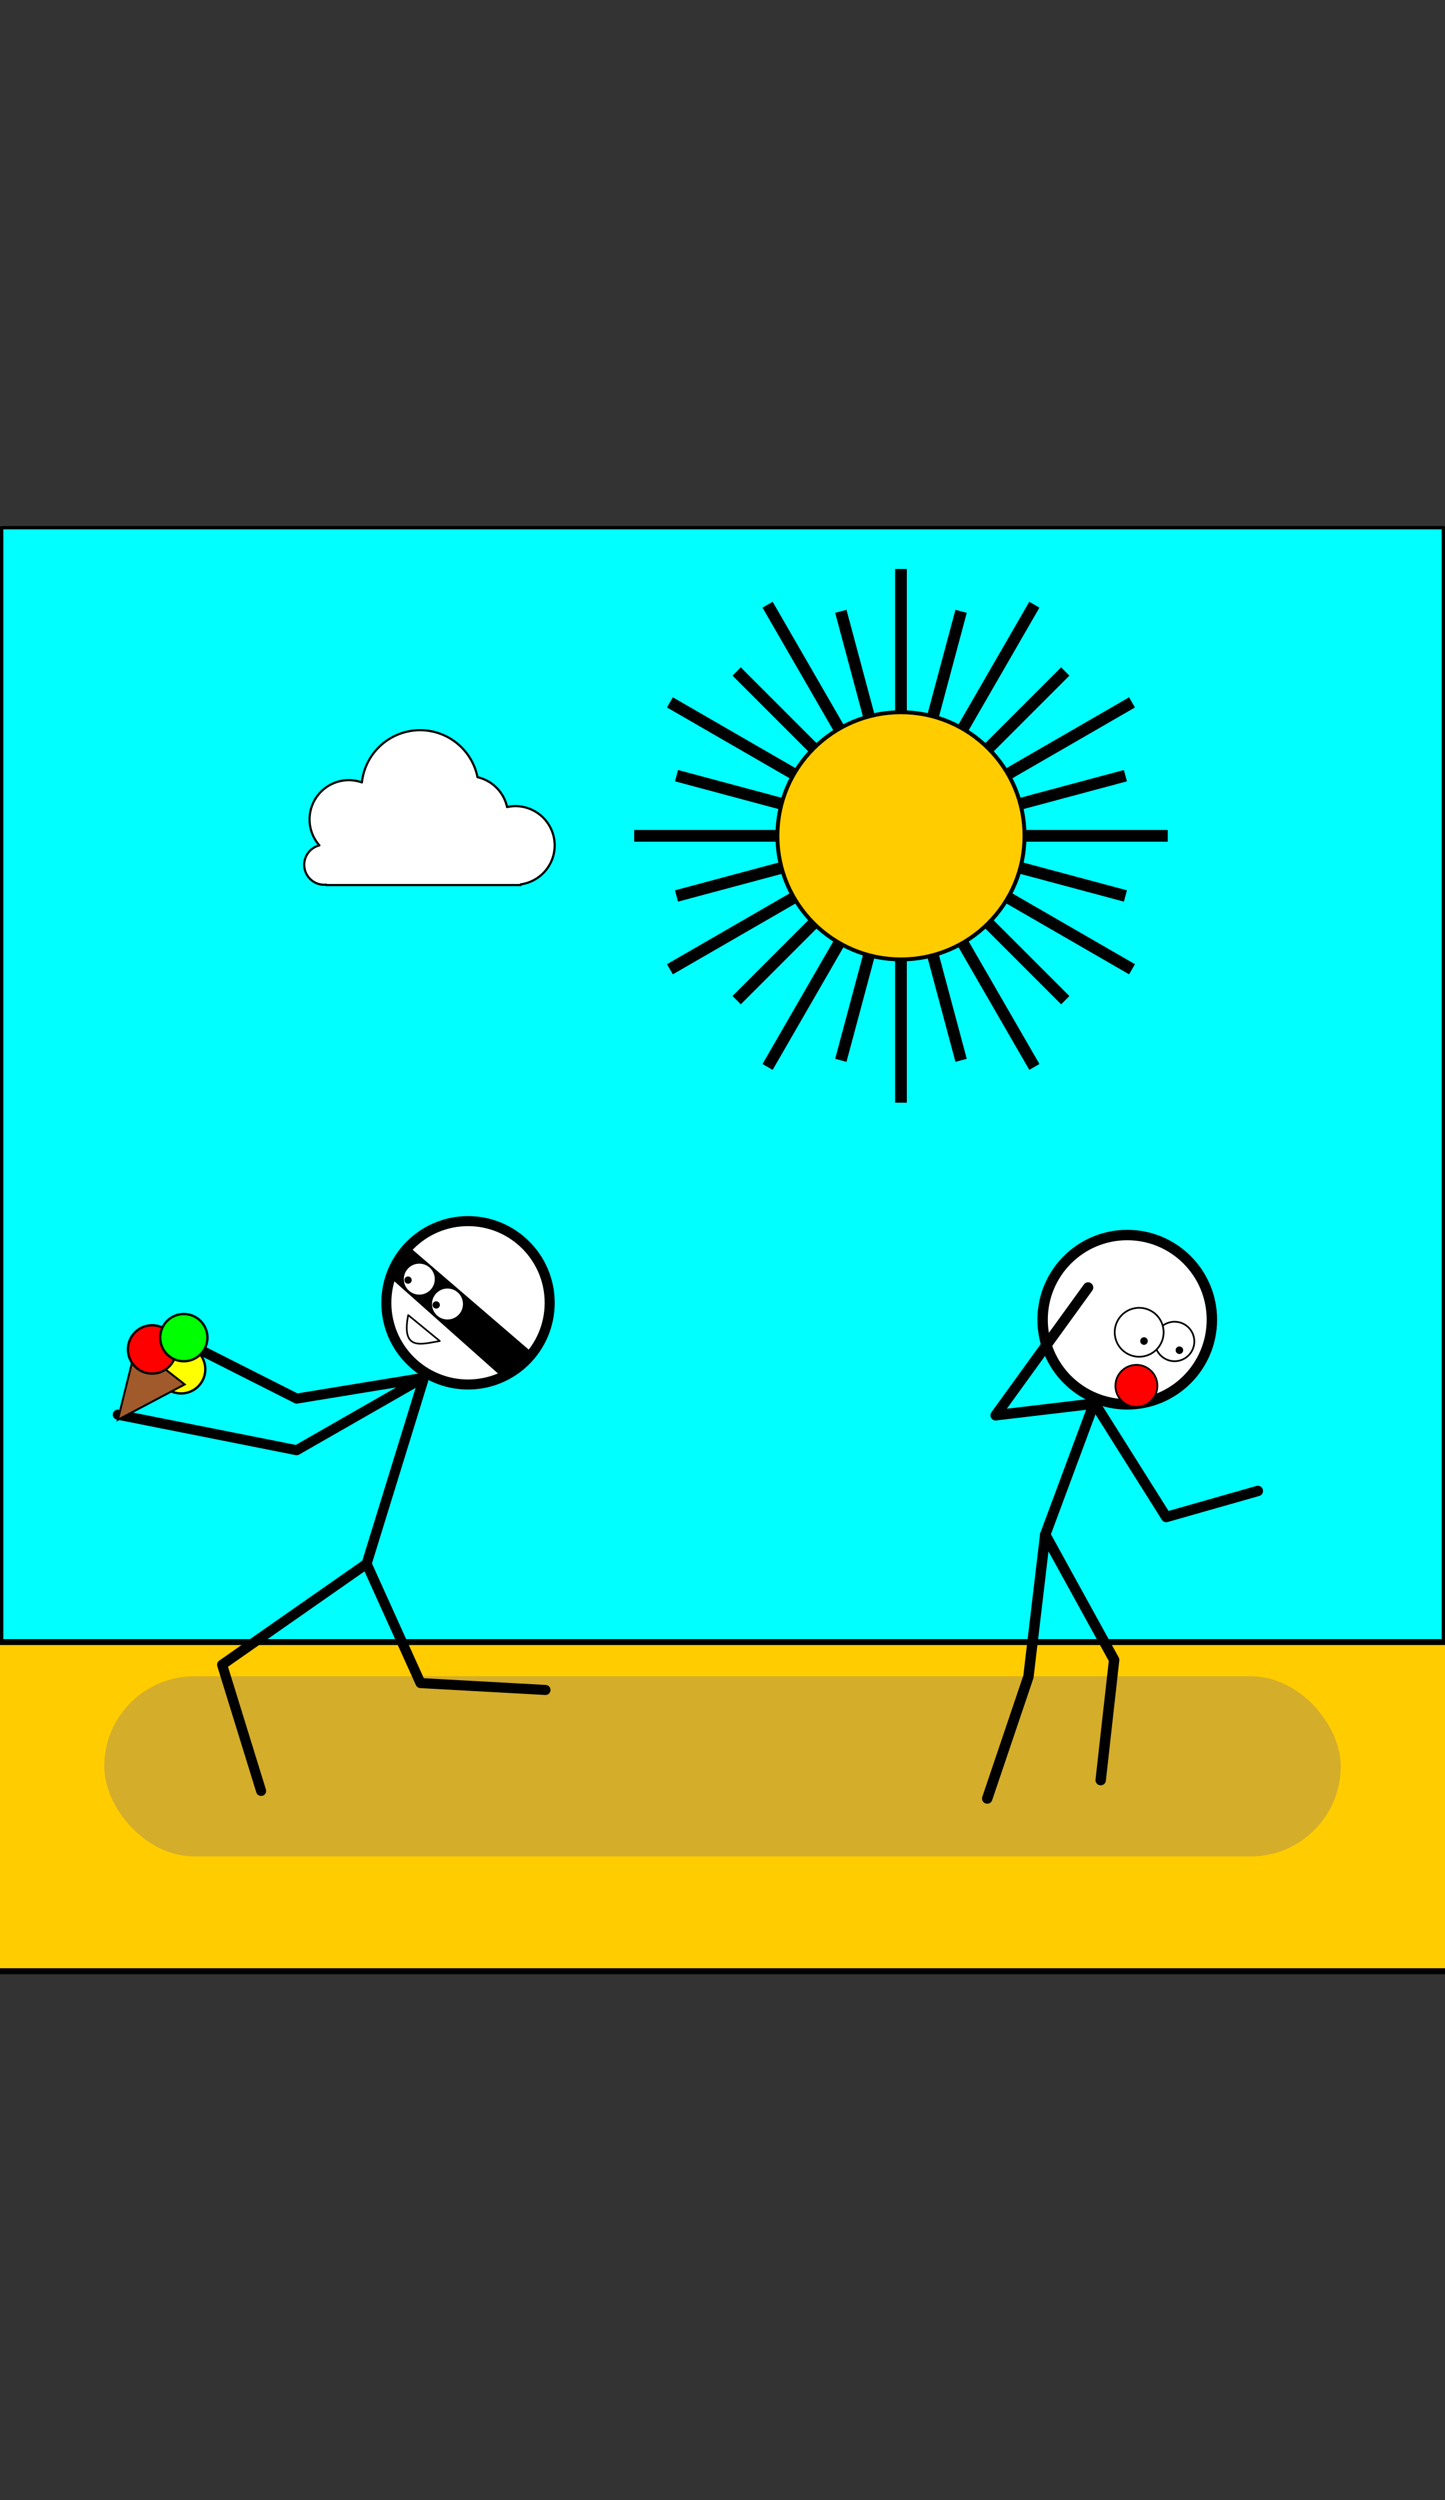 <?xml version="1.0" encoding="UTF-8" standalone="no"?>
<!-- Created with Inkscape (http://www.inkscape.org/) -->

<svg
   xmlns:dc="http://purl.org/dc/elements/1.1/"
   xmlns:cc="http://creativecommons.org/ns#"
   xmlns:rdf="http://www.w3.org/1999/02/22-rdf-syntax-ns#"
   xmlns:svg="http://www.w3.org/2000/svg"
   xmlns="http://www.w3.org/2000/svg"
   xmlns:sodipodi="http://sodipodi.sourceforge.net/DTD/sodipodi-0.dtd"
   xmlns:inkscape="http://www.inkscape.org/namespaces/inkscape"
   width="740"
   height="1280"
   version="1.1"
   viewBox="0 0 740 1280"
   xml:space="preserve"
   id="svg18"
   sodipodi:docname="l13win.svg"
   inkscape:version="0.92.5 (2060ec1f9f, 2020-04-08)"><rect x="0" y="0" width="740" height="1280" fill="#333333" stroke="none"/><defs
     id="defs22" /><sodipodi:namedview
     pagecolor="#ffffff"
     bordercolor="#666666"
     borderopacity="1"
     objecttolerance="10"
     gridtolerance="10"
     guidetolerance="10"
     inkscape:pageopacity="0"
     inkscape:pageshadow="2"
     inkscape:window-width="1920"
     inkscape:window-height="986"
     id="namedview20"
     showgrid="false"
     inkscape:zoom="1.4142136"
     inkscape:cx="494.89849"
     inkscape:cy="504.81987"
     inkscape:window-x="1909"
     inkscape:window-y="49"
     inkscape:window-maximized="1"
     inkscape:current-layer="svg18"
     inkscape:snap-bbox="true"
     inkscape:bbox-paths="true"
     inkscape:snap-bbox-edge-midpoints="true"
     inkscape:bbox-nodes="true"
     inkscape:snap-bbox-midpoints="true"
     inkscape:object-paths="true"
     inkscape:object-nodes="true"
     inkscape:snap-intersection-paths="true"
     inkscape:snap-smooth-nodes="true"
     inkscape:snap-midpoints="true"
     inkscape:snap-center="true"
     inkscape:snap-page="true"
     inkscape:snap-text-baseline="true"
     inkscape:snap-object-midpoints="true"
     inkscape:snap-global="false" /><rect
     style="opacity:1;vector-effect:none;fill:#00ffff;fill-opacity:1;stroke:#000000;stroke-width:1.696;stroke-linecap:round;stroke-linejoin:round;stroke-miterlimit:4;stroke-dasharray:none;stroke-dashoffset:0;stroke-opacity:1;paint-order:markers fill stroke"
     id="rect1241"
     width="738.304"
     height="738.304"
     x="0.848"
     y="270.145" /><rect
     ry="84.256"
     y="840.671"
     x="-296.026"
     height="168.511"
     width="1332.052"
     id="rect1080"
     style="opacity:1;vector-effect:none;fill:#ffcc00;fill-opacity:1;stroke:#000000;stroke-width:3.041;stroke-linecap:round;stroke-linejoin:round;stroke-miterlimit:4;stroke-dasharray:none;stroke-dashoffset:0;stroke-opacity:1;paint-order:markers fill stroke" /><rect
     style="opacity:0.384;vector-effect:none;fill:#917c6f;fill-opacity:1;stroke:none;stroke-width:2;stroke-linecap:round;stroke-linejoin:round;stroke-miterlimit:4;stroke-dasharray:none;stroke-dashoffset:0;stroke-opacity:1;paint-order:markers fill stroke"
     id="rect1078"
     width="633.22"
     height="92.203"
     x="53.39"
     y="858.189"
     ry="46.102" /><circle
     style="opacity:1;vector-effect:none;fill:#ffcc00;fill-opacity:1;stroke:#000000;stroke-width:2;stroke-linecap:round;stroke-linejoin:round;stroke-miterlimit:4;stroke-dasharray:none;stroke-dashoffset:0;stroke-opacity:1;paint-order:markers fill stroke"
     id="path998"
     cx="461.394"
     cy="427.912"
     r="63.28" /><path
     style="fill:none;stroke:#000000;stroke-width:6;stroke-linecap:butt;stroke-linejoin:miter;stroke-miterlimit:4;stroke-dasharray:none;stroke-opacity:1"
     d="M 461.394,364.632 V 291.288"
     id="path1000"
     inkscape:connector-curvature="0"
     inkscape:transform-center-x="-3.3666992e-06"
     inkscape:transform-center-y="-99.95241" /><path
     inkscape:transform-center-y="-88.033365"
     inkscape:transform-center-x="-23.588473"
     inkscape:connector-curvature="0"
     id="path1002"
     d="m 477.772,366.789 14.421,-53.819"
     style="fill:none;stroke:#000000;stroke-width:6;stroke-linecap:butt;stroke-linejoin:miter;stroke-miterlimit:4;stroke-dasharray:none;stroke-opacity:1"
     sodipodi:nodetypes="cc" /><path
     inkscape:transform-center-y="-86.561325"
     inkscape:transform-center-x="-49.976208"
     inkscape:connector-curvature="0"
     id="path1006"
     d="m 493.034,373.11 36.672,-63.518"
     style="fill:none;stroke:#000000;stroke-width:6;stroke-linecap:butt;stroke-linejoin:miter;stroke-miterlimit:4;stroke-dasharray:none;stroke-opacity:1" /><path
     sodipodi:nodetypes="cc"
     style="fill:none;stroke:#000000;stroke-width:6;stroke-linecap:butt;stroke-linejoin:miter;stroke-miterlimit:4;stroke-dasharray:none;stroke-opacity:1"
     d="m 506.14,383.167 39.398,-39.398"
     id="path1008"
     inkscape:connector-curvature="0"
     inkscape:transform-center-x="-64.444898"
     inkscape:transform-center-y="-64.444895" /><path
     inkscape:transform-center-y="-49.9762"
     inkscape:transform-center-x="-86.561328"
     inkscape:connector-curvature="0"
     id="path1010"
     d="m 516.196,396.272 63.518,-36.672"
     style="fill:none;stroke:#000000;stroke-width:6;stroke-linecap:butt;stroke-linejoin:miter;stroke-miterlimit:4;stroke-dasharray:none;stroke-opacity:1" /><path
     sodipodi:nodetypes="cc"
     style="fill:none;stroke:#000000;stroke-width:6;stroke-linecap:butt;stroke-linejoin:miter;stroke-miterlimit:4;stroke-dasharray:none;stroke-opacity:1"
     d="m 522.518,411.534 53.819,-14.421"
     id="path1012"
     inkscape:connector-curvature="0"
     inkscape:transform-center-x="-88.033368"
     inkscape:transform-center-y="-23.588465" /><path
     style="fill:none;stroke:#000000;stroke-width:6;stroke-linecap:butt;stroke-linejoin:miter;stroke-miterlimit:4;stroke-dasharray:none;stroke-opacity:1"
     d="m 524.674,427.912 73.345,10e-6"
     id="path1014"
     inkscape:connector-curvature="0"
     inkscape:transform-center-x="-99.952408" /><path
     inkscape:transform-center-y="23.58847"
     inkscape:transform-center-x="-88.033368"
     inkscape:connector-curvature="0"
     id="path1016"
     d="m 522.518,444.291 53.819,14.421"
     style="fill:none;stroke:#000000;stroke-width:6;stroke-linecap:butt;stroke-linejoin:miter;stroke-miterlimit:4;stroke-dasharray:none;stroke-opacity:1"
     sodipodi:nodetypes="cc" /><path
     style="fill:none;stroke:#000000;stroke-width:6;stroke-linecap:butt;stroke-linejoin:miter;stroke-miterlimit:4;stroke-dasharray:none;stroke-opacity:1"
     d="m 516.196,459.552 63.518,36.672"
     id="path1018"
     inkscape:connector-curvature="0"
     inkscape:transform-center-x="-86.561323"
     inkscape:transform-center-y="49.97621" /><path
     inkscape:transform-center-y="64.4449"
     inkscape:transform-center-x="-64.444893"
     inkscape:connector-curvature="0"
     id="path1020"
     d="m 506.14,472.658 39.398,39.398"
     style="fill:none;stroke:#000000;stroke-width:6;stroke-linecap:butt;stroke-linejoin:miter;stroke-miterlimit:4;stroke-dasharray:none;stroke-opacity:1"
     sodipodi:nodetypes="cc" /><path
     inkscape:transform-center-x="-49.976203"
     inkscape:connector-curvature="0"
     id="path1022"
     d="m 493.034,482.715 36.672,63.518"
     style="fill:none;stroke:#000000;stroke-width:6;stroke-linecap:butt;stroke-linejoin:miter;stroke-miterlimit:4;stroke-dasharray:none;stroke-opacity:1"
     inkscape:transform-center-y="86.56132" /><path
     sodipodi:nodetypes="cc"
     style="fill:none;stroke:#000000;stroke-width:6;stroke-linecap:butt;stroke-linejoin:miter;stroke-miterlimit:4;stroke-dasharray:none;stroke-opacity:1"
     d="m 477.772,489.036 14.421,53.819"
     id="path1024"
     inkscape:connector-curvature="0"
     inkscape:transform-center-x="-23.588468"
     inkscape:transform-center-y="88.03337" /><path
     inkscape:transform-center-y="99.95241"
     inkscape:transform-center-x="7.0000002e-06"
     inkscape:connector-curvature="0"
     id="path1026"
     d="m 461.394,491.192 v 73.345"
     style="fill:none;stroke:#000000;stroke-width:6;stroke-linecap:butt;stroke-linejoin:miter;stroke-miterlimit:4;stroke-dasharray:none;stroke-opacity:1" /><path
     sodipodi:nodetypes="cc"
     style="fill:none;stroke:#000000;stroke-width:6;stroke-linecap:butt;stroke-linejoin:miter;stroke-miterlimit:4;stroke-dasharray:none;stroke-opacity:1"
     d="M 445.016,489.036 430.595,542.855"
     id="path1028"
     inkscape:connector-curvature="0"
     inkscape:transform-center-x="23.588472"
     inkscape:transform-center-y="88.033365" /><path
     inkscape:transform-center-y="86.56132"
     style="fill:none;stroke:#000000;stroke-width:6;stroke-linecap:butt;stroke-linejoin:miter;stroke-miterlimit:4;stroke-dasharray:none;stroke-opacity:1"
     d="m 429.754,482.715 -36.672,63.518"
     id="path1030"
     inkscape:connector-curvature="0"
     inkscape:transform-center-x="49.976201" /><path
     inkscape:transform-center-y="64.444895"
     inkscape:transform-center-x="64.444901"
     inkscape:connector-curvature="0"
     id="path1032"
     d="m 416.648,472.658 -39.398,39.398"
     style="fill:none;stroke:#000000;stroke-width:6;stroke-linecap:butt;stroke-linejoin:miter;stroke-miterlimit:4;stroke-dasharray:none;stroke-opacity:1"
     sodipodi:nodetypes="cc" /><path
     style="fill:none;stroke:#000000;stroke-width:6;stroke-linecap:butt;stroke-linejoin:miter;stroke-miterlimit:4;stroke-dasharray:none;stroke-opacity:1"
     d="m 406.592,459.552 -63.518,36.672"
     id="path1034"
     inkscape:connector-curvature="0"
     inkscape:transform-center-x="86.56133"
     inkscape:transform-center-y="49.9762" /><path
     inkscape:transform-center-y="23.588465"
     inkscape:transform-center-x="88.033366"
     inkscape:connector-curvature="0"
     id="path1036"
     d="m 400.27,444.29 -53.819,14.421"
     style="fill:none;stroke:#000000;stroke-width:6;stroke-linecap:butt;stroke-linejoin:miter;stroke-miterlimit:4;stroke-dasharray:none;stroke-opacity:1"
     sodipodi:nodetypes="cc" /><path
     inkscape:transform-center-x="99.952403"
     inkscape:connector-curvature="0"
     id="path1038"
     d="m 398.114,427.912 -73.345,-10e-6"
     style="fill:none;stroke:#000000;stroke-width:6;stroke-linecap:butt;stroke-linejoin:miter;stroke-miterlimit:4;stroke-dasharray:none;stroke-opacity:1" /><path
     sodipodi:nodetypes="cc"
     style="fill:none;stroke:#000000;stroke-width:6;stroke-linecap:butt;stroke-linejoin:miter;stroke-miterlimit:4;stroke-dasharray:none;stroke-opacity:1"
     d="M 400.27,411.534 346.451,397.114"
     id="path1040"
     inkscape:connector-curvature="0"
     inkscape:transform-center-x="88.033367"
     inkscape:transform-center-y="-23.58847" /><path
     inkscape:transform-center-y="-49.97621"
     inkscape:transform-center-x="86.561324"
     inkscape:connector-curvature="0"
     id="path1042"
     d="M 406.592,396.272 343.074,359.6"
     style="fill:none;stroke:#000000;stroke-width:6;stroke-linecap:butt;stroke-linejoin:miter;stroke-miterlimit:4;stroke-dasharray:none;stroke-opacity:1" /><path
     sodipodi:nodetypes="cc"
     style="fill:none;stroke:#000000;stroke-width:6;stroke-linecap:butt;stroke-linejoin:miter;stroke-miterlimit:4;stroke-dasharray:none;stroke-opacity:1"
     d="M 416.648,383.167 377.25,343.768"
     id="path1044"
     inkscape:connector-curvature="0"
     inkscape:transform-center-x="64.444893"
     inkscape:transform-center-y="-64.444899" /><path
     style="fill:none;stroke:#000000;stroke-width:6;stroke-linecap:butt;stroke-linejoin:miter;stroke-miterlimit:4;stroke-dasharray:none;stroke-opacity:1"
     d="M 429.754,373.11 393.082,309.592"
     id="path1046"
     inkscape:connector-curvature="0"
     inkscape:transform-center-x="49.976202"
     inkscape:transform-center-y="-86.56132" /><path
     inkscape:transform-center-y="-88.03337"
     inkscape:transform-center-x="23.588471"
     inkscape:connector-curvature="0"
     id="path1048"
     d="M 445.016,366.789 430.595,312.97"
     style="fill:none;stroke:#000000;stroke-width:6;stroke-linecap:butt;stroke-linejoin:miter;stroke-miterlimit:4;stroke-dasharray:none;stroke-opacity:1"
     sodipodi:nodetypes="cc" /><path
     style="opacity:1;vector-effect:none;fill:#ffffff;fill-opacity:1;stroke:#000000;stroke-width:1.119;stroke-linecap:round;stroke-linejoin:round;stroke-miterlimit:4;stroke-dasharray:none;stroke-dashoffset:0;stroke-opacity:1;paint-order:markers fill stroke"
     d="m 215.154,373.827 a 30.017,30.017 0 0 0 -29.826,26.746 20.125,20.125 0 0 0 -6.672,-1.163 20.125,20.125 0 0 0 -20.126,20.126 20.125,20.125 0 0 0 5.032,13.274 10.233,10.233 0 0 0 -7.762,9.92 10.233,10.233 0 0 0 10.234,10.234 10.233,10.233 0 0 0 0.999,-0.06 v 0.211 h 99.65 v -0.364 a 20.125,20.125 0 0 0 17.373,-19.913 20.125,20.125 0 0 0 -20.126,-20.124 20.125,20.125 0 0 0 -4.243,0.477 20.125,20.125 0 0 0 -15.146,-15.301 30.017,30.017 0 0 0 -29.388,-24.063 z"
     id="rect1171"
     inkscape:connector-curvature="0" /><g
     style="display:inline"
     id="g4981"
     transform="matrix(0.857,0,0,0.857,1178.705,436.155)"><g
       id="g4766"><circle
         r="48.805"
         cy="269.35"
         cx="-1095.718"
         id="circle2342"
         style="fill:#ffffff;fill-opacity:1;stroke:#000000;stroke-width:6;stroke-linecap:round;stroke-linejoin:round;stroke-miterlimit:4;stroke-dasharray:none;stroke-dashoffset:0;stroke-opacity:1;paint-order:markers fill stroke" /><path
         inkscape:connector-curvature="0"
         id="path2345"
         d="m -1219.364,560.94 -23.299,-75.381 86.345,-60.305 32.208,71.269 74.695,4.112"
         style="opacity:1;fill:none;fill-opacity:1;stroke:#000000;stroke-width:6;stroke-linecap:round;stroke-linejoin:round;stroke-miterlimit:4;stroke-dasharray:none;stroke-dashoffset:0;stroke-opacity:1;paint-order:markers fill stroke" /><path
         inkscape:connector-curvature="0"
         sodipodi:nodetypes="cc"
         id="path2347"
         d="m -1156.318,425.254 34.264,-111.015"
         style="opacity:1;fill:none;fill-opacity:1;stroke:#000000;stroke-width:6;stroke-linecap:round;stroke-linejoin:round;stroke-miterlimit:4;stroke-dasharray:none;stroke-dashoffset:0;stroke-opacity:1;paint-order:markers fill stroke" /><path
         inkscape:connector-curvature="0"
         id="path2349"
         d="m -1263.221,293.681 65.102,32.893 75.381,-12.335 -75.381,43.173 -106.904,-21.244"
         style="opacity:1;fill:none;fill-opacity:1;stroke:#000000;stroke-width:6;stroke-linecap:round;stroke-linejoin:round;stroke-miterlimit:4;stroke-dasharray:none;stroke-dashoffset:0;stroke-opacity:1;paint-order:markers fill stroke" /><path
         inkscape:connector-curvature="0"
         sodipodi:nodetypes="ccc"
         id="path2422"
         d="m -1131.456,276.687 c -4.31,21.967 8.294,17.153 18.898,15.506 z"
         style="fill:none;stroke:#000000;stroke-width:1px;stroke-linecap:round;stroke-linejoin:round;stroke-opacity:1" /><path
         inkscape:connector-curvature="0"
         id="path3895"
         d="m -1139.451,256.093 63.478,56.452 10.903,-4.603 8.48,-7.511 -74.381,-63.963 -7.026,6.542 -5.572,10.176 z"
         style="fill:#000000;stroke:#000000;stroke-width:1px;stroke-linecap:butt;stroke-linejoin:miter;stroke-opacity:1" /><g
         id="g4746"
         transform="rotate(80.393,-970.959,91.807)"><circle
           r="9.752"
           transform="rotate(-32.997)"
           cy="-227.915"
           cx="-848.22"
           id="circle4742"
           style="fill:#ffffff;fill-opacity:1;stroke:#000000;stroke-width:1;stroke-linecap:round;stroke-linejoin:round;stroke-miterlimit:4;stroke-dasharray:none;stroke-dashoffset:0;stroke-opacity:1;paint-order:markers fill stroke" /><circle
           r="2.181"
           cy="277.507"
           cx="-836.088"
           id="circle4744"
           style="fill:#000000;fill-opacity:1;stroke:none;stroke-width:1;stroke-linecap:round;stroke-linejoin:round;stroke-miterlimit:4;stroke-dasharray:none;stroke-dashoffset:0;stroke-opacity:1;paint-order:markers fill stroke" /></g><g
         transform="rotate(80.393,-971.334,109.196)"
         id="g4752"><circle
           style="fill:#ffffff;fill-opacity:1;stroke:#000000;stroke-width:1;stroke-linecap:round;stroke-linejoin:round;stroke-miterlimit:4;stroke-dasharray:none;stroke-dashoffset:0;stroke-opacity:1;paint-order:markers fill stroke"
           id="circle4748"
           cx="-848.22"
           cy="-227.915"
           transform="rotate(-32.997)"
           r="9.752" /><circle
           style="fill:#000000;fill-opacity:1;stroke:none;stroke-width:1;stroke-linecap:round;stroke-linejoin:round;stroke-miterlimit:4;stroke-dasharray:none;stroke-dashoffset:0;stroke-opacity:1;paint-order:markers fill stroke"
           id="circle4750"
           cx="-836.088"
           cy="277.507"
           r="2.181" /></g></g></g><g
     id="g1108"
     transform="rotate(38.014,358.427,-90.068)"><circle
       r="12.383"
       cy="696.801"
       cx="636.308"
       id="path1144"
       style="opacity:1;vector-effect:none;fill:#ffff00;fill-opacity:1;stroke:#000000;stroke-width:1.201;stroke-linecap:round;stroke-linejoin:round;stroke-miterlimit:4;stroke-dasharray:none;stroke-dashoffset:0;stroke-opacity:1;paint-order:markers fill stroke" /><path
       sodipodi:nodetypes="cccc"
       inkscape:connector-curvature="0"
       id="path1138"
       d="m 610.882,701.798 15.82,35.355 15.82,-35.355 z"
       style="fill:#a05a2c;stroke:#000000;stroke-width:1px;stroke-linecap:butt;stroke-linejoin:miter;stroke-opacity:1" /><circle
       r="12.383"
       cy="697.954"
       cx="618.336"
       id="path1140"
       style="opacity:1;vector-effect:none;fill:#ff0000;fill-opacity:1;stroke:#000000;stroke-width:1.201;stroke-linecap:round;stroke-linejoin:round;stroke-miterlimit:4;stroke-dasharray:none;stroke-dashoffset:0;stroke-opacity:1;paint-order:markers fill stroke" /><circle
       r="12.095"
       cy="683.2"
       cx="627.421"
       id="path1142"
       style="opacity:1;vector-effect:none;fill:#00ff00;fill-opacity:1;stroke:#000000;stroke-width:1.201;stroke-linecap:round;stroke-linejoin:round;stroke-miterlimit:4;stroke-dasharray:none;stroke-dashoffset:0;stroke-opacity:1;paint-order:markers fill stroke" /></g><g
     transform="translate(15.227,8.04)"
     id="g1178"><circle
       transform="scale(-1,1)"
       style="fill:#ffffff;fill-opacity:1;stroke:#000000;stroke-width:5.329;stroke-linecap:round;stroke-linejoin:round;stroke-miterlimit:4;stroke-dasharray:none;stroke-dashoffset:0;stroke-opacity:1;paint-order:markers fill stroke"
       id="circle5704"
       cx="-562.047"
       cy="667.593"
       r="43.346" /><circle
       style="fill:#ffffff;fill-opacity:1;stroke:#000000;stroke-width:0.888;stroke-linecap:round;stroke-linejoin:round;stroke-miterlimit:4;stroke-dasharray:none;stroke-dashoffset:0;stroke-opacity:1;paint-order:markers fill stroke"
       id="circle5706"
       cx="-860.997"
       cy="249.7"
       r="10.101"
       transform="matrix(-0.839,-0.545,-0.545,0.839,0,0)" /><circle
       style="fill:#ffffff;fill-opacity:1;stroke:#000000;stroke-width:0.888;stroke-linecap:round;stroke-linejoin:round;stroke-miterlimit:4;stroke-dasharray:none;stroke-dashoffset:0;stroke-opacity:1;paint-order:markers fill stroke"
       id="circle5712"
       cx="-843.234"
       cy="255.633"
       r="12.523"
       transform="matrix(-0.839,-0.545,-0.545,0.839,0,0)" /><circle
       transform="scale(-1,1)"
       style="fill:#000000;fill-opacity:1;stroke:none;stroke-width:0.888;stroke-linecap:round;stroke-linejoin:round;stroke-miterlimit:4;stroke-dasharray:none;stroke-dashoffset:0;stroke-opacity:1;paint-order:markers fill stroke"
       id="circle5714"
       cx="-588.76"
       cy="683.225"
       r="1.937" /><circle
       transform="scale(-1,1)"
       style="fill:#000000;fill-opacity:1;stroke:none;stroke-width:0.888;stroke-linecap:round;stroke-linejoin:round;stroke-miterlimit:4;stroke-dasharray:none;stroke-dashoffset:0;stroke-opacity:1;paint-order:markers fill stroke"
       id="circle5716"
       cx="-570.631"
       cy="678.527"
       r="1.937" /><circle
       transform="scale(-1,1)"
       style="opacity:1;fill:#ff0000;fill-opacity:1;stroke:#000000;stroke-width:0.888;stroke-linecap:round;stroke-linejoin:round;stroke-miterlimit:4;stroke-dasharray:none;stroke-dashoffset:0;stroke-opacity:1;paint-order:markers fill stroke"
       id="path5720"
       cx="-566.74"
       cy="701.469"
       r="10.759" /><path
       style="fill:none;stroke:#000000;stroke-width:5.329;stroke-linecap:round;stroke-linejoin:round;stroke-dasharray:none;stroke-opacity:1"
       d="m 545.006,710.507 -24.962,67.138 35.291,64.126 -6.886,61.543"
       id="path9352"
       sodipodi:nodetypes="cccc"
       inkscape:connector-curvature="0" /><path
       style="fill:none;stroke:#000000;stroke-width:5.329;stroke-linecap:round;stroke-linejoin:round;stroke-dasharray:none;stroke-opacity:1"
       d="m 520.045,777.645 -8.607,72.733 -21.088,62.339"
       id="path9354"
       sodipodi:nodetypes="ccc"
       inkscape:connector-curvature="0" /><path
       style="opacity:1;fill:none;fill-opacity:1;stroke:#000000;stroke-width:5.329;stroke-linecap:round;stroke-linejoin:round;stroke-miterlimit:4;stroke-dasharray:none;stroke-dashoffset:0;stroke-opacity:1;paint-order:markers fill stroke"
       d="m 628.929,755.266 -46.911,13.342 -36.582,-58.1 -50.784,6.025 47.341,-65.417"
       id="path10808"
       inkscape:connector-curvature="0" /></g></svg>